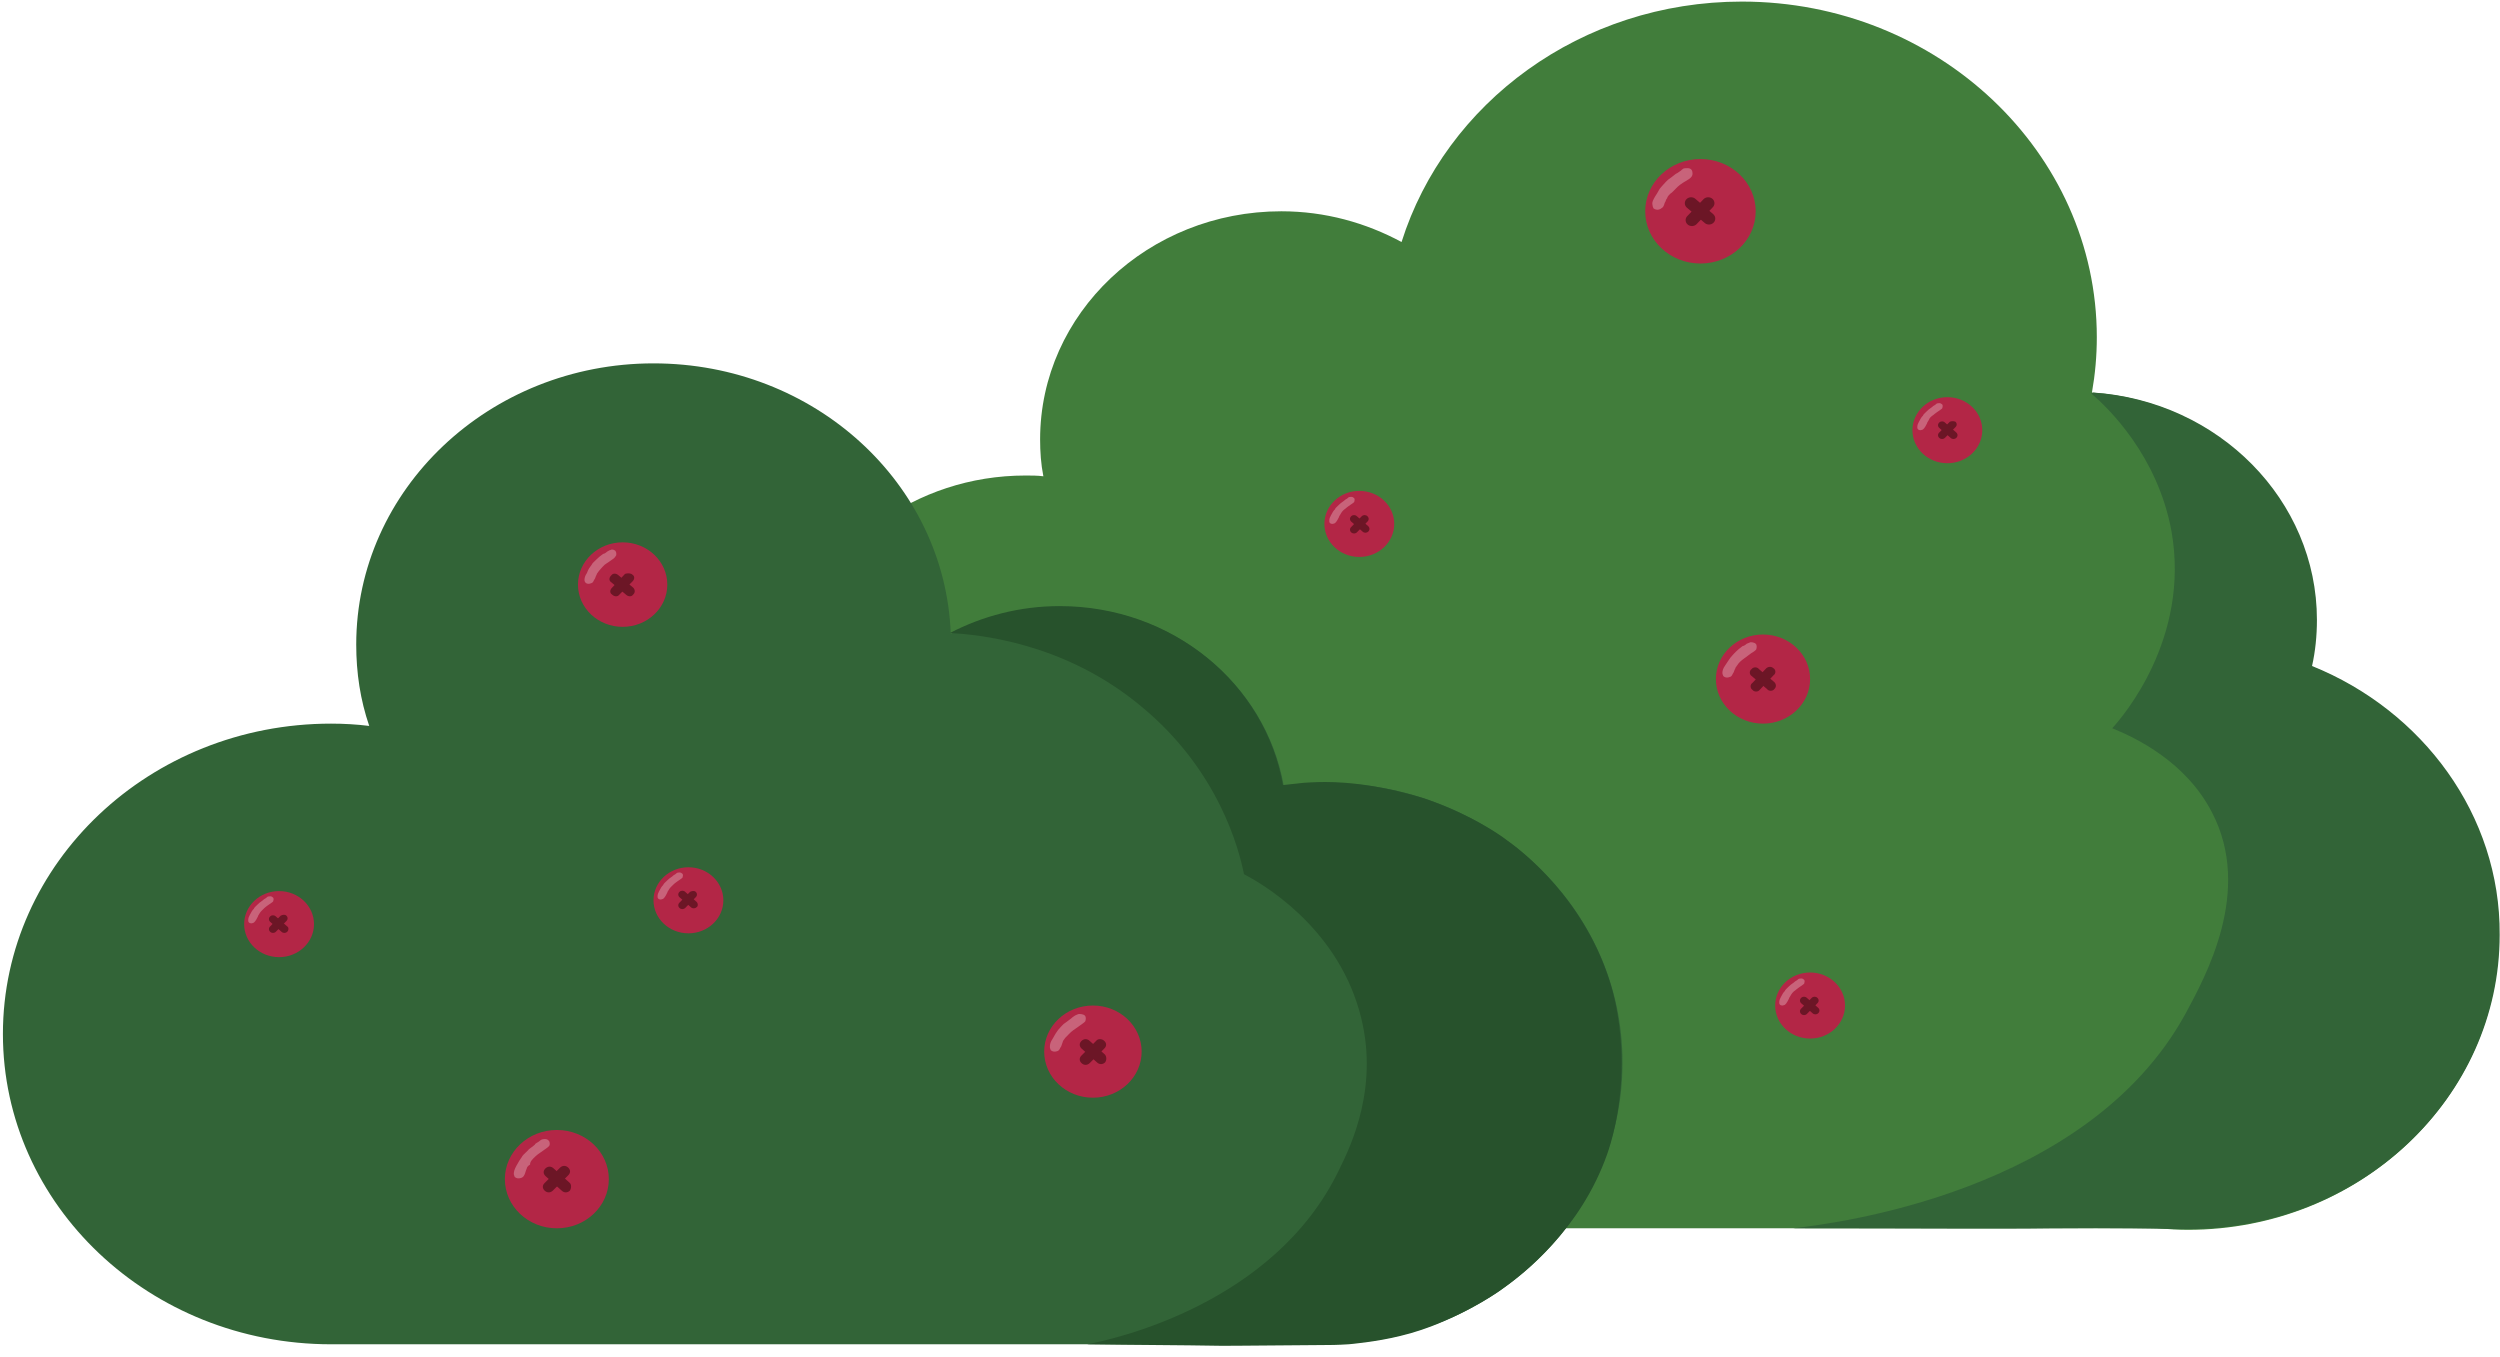 <svg width="175" height="95" viewBox="0 0 175 95" fill="none" xmlns="http://www.w3.org/2000/svg">
<path d="M161.73 46.621C161.957 45.599 162.071 44.524 162.071 43.395C162.071 35.007 155.191 28.071 146.436 27.479C146.663 26.189 146.777 24.898 146.777 23.608C146.777 10.649 135.633 0.111 121.931 0.111C110.674 0.111 101.179 7.208 98.109 16.941C95.607 15.596 92.764 14.79 89.694 14.79C80.37 14.79 72.808 21.941 72.808 30.759C72.808 31.619 72.865 32.48 73.036 33.34C72.638 33.286 72.183 33.286 71.785 33.286C64.053 33.286 57.514 38.233 55.524 44.954C43.755 45.169 34.261 54.31 34.261 65.494C34.261 76.839 43.983 86.088 56.036 86.088C56.661 86.088 57.344 86.034 57.969 85.98H151.041C151.723 86.034 152.406 86.088 153.145 86.088C165.141 86.088 174.92 76.893 174.92 65.494C174.92 57.052 169.519 49.74 161.73 46.621Z" fill="#417D3B"/>
<path d="M161.843 46.621C162.071 45.599 162.185 44.524 162.185 43.395C162.185 35.007 155.305 28.07 146.549 27.479C146.493 27.479 146.436 27.533 146.379 27.533C147.573 28.555 151.041 31.888 152.008 37.211C153.315 44.685 148.596 50.17 147.857 50.976C149.563 51.675 153.031 53.342 154.85 56.891C157.693 62.375 154.395 68.344 152.974 70.978C146.095 83.507 128.356 85.657 125.513 85.98C134.098 85.98 140.182 86.034 143.536 85.98C144.73 85.98 147.914 85.926 152.178 86.034C152.86 86.034 153.145 86.034 153.202 86.034C165.198 86.034 174.977 76.839 174.977 65.44C175.034 57.052 169.576 49.739 161.843 46.621Z" fill="#326437"/>
<path d="M92.821 54.794C91.798 54.794 90.832 54.848 89.865 55.009C88.614 47.912 82.133 42.481 74.23 42.481C71.444 42.481 68.829 43.18 66.554 44.363C66.156 33.824 57.003 25.436 45.745 25.436C34.261 25.436 24.936 34.255 24.936 45.116C24.936 47.105 25.221 48.987 25.846 50.815C24.993 50.708 24.084 50.654 23.174 50.654C10.495 50.654 0.204 60.386 0.204 72.377C0.204 84.367 10.495 94.1 23.174 94.1H23.231H91.912C92.196 94.1 92.48 94.1 92.765 94.1C104.249 94.1 113.574 85.281 113.574 74.42C113.63 63.559 104.306 54.794 92.821 54.794Z" fill="#326437"/>
<path d="M92.764 54.74C92.025 54.74 91.286 54.794 91.286 54.794C90.775 54.848 90.32 54.901 89.808 54.955C88.557 47.858 82.076 42.427 74.173 42.427C71.387 42.427 68.772 43.126 66.497 44.309C68.317 44.416 74.457 44.9 79.915 49.471C85.317 53.934 86.738 59.472 87.079 61.193C88.216 61.784 93.447 64.741 95.152 70.763C96.631 75.925 94.584 80.173 93.731 81.894C89.183 91.357 77.812 93.777 76.106 94.099C79.46 94.153 82.531 94.153 85.544 94.207C85.544 94.207 86.624 94.207 92.651 94.153C92.992 94.153 93.617 94.153 94.413 94.099C94.413 94.099 96.346 93.938 98.052 93.508C101.691 92.647 104.931 90.389 104.931 90.389C106.694 89.153 110.617 86.088 112.493 80.818C112.721 80.173 113.517 77.753 113.517 74.42C113.517 71.785 113.005 69.796 112.834 69.204C111.072 62.967 106.41 59.472 105.5 58.827C104.875 58.343 102.942 57.052 100.099 56.031C100.156 56.031 96.517 54.74 92.764 54.74Z" fill="#27522C"/>
<path d="M43.585 43.879C45.312 43.879 46.712 42.555 46.712 40.922C46.712 39.288 45.312 37.964 43.585 37.964C41.858 37.964 40.458 39.288 40.458 40.922C40.458 42.555 41.858 43.879 43.585 43.879Z" fill="#B32646"/>
<path d="M44.324 41.62C44.21 41.782 43.983 41.782 43.812 41.62L42.789 40.76C42.618 40.653 42.618 40.437 42.789 40.276C42.903 40.115 43.13 40.115 43.301 40.276L44.324 41.136C44.438 41.244 44.495 41.459 44.324 41.62Z" fill="#6C1626"/>
<path d="M44.267 40.223C44.438 40.33 44.438 40.545 44.267 40.707L43.358 41.621C43.244 41.782 43.016 41.782 42.846 41.621C42.675 41.513 42.675 41.298 42.846 41.137L43.755 40.169C43.926 40.115 44.154 40.115 44.267 40.223Z" fill="#6C1626"/>
<path d="M42.334 39.524C42.505 39.416 42.732 39.255 42.959 39.094C43.016 39.04 43.073 38.986 43.13 38.879C43.13 38.879 43.187 38.717 43.073 38.556C42.959 38.449 42.789 38.449 42.732 38.502C42.675 38.502 42.618 38.556 42.505 38.61C42.391 38.717 42.277 38.771 42.22 38.771C41.993 38.932 41.879 39.04 41.766 39.148C41.595 39.309 41.424 39.47 41.424 39.524C41.311 39.685 41.197 39.793 41.083 40.115C40.97 40.277 40.913 40.438 40.913 40.599C40.913 40.707 40.97 40.761 40.97 40.761C41.026 40.868 41.197 40.868 41.197 40.868C41.311 40.868 41.368 40.814 41.424 40.814C41.538 40.761 41.538 40.653 41.652 40.492C41.709 40.331 41.709 40.331 41.766 40.223C41.766 40.169 41.822 40.115 41.936 39.954C41.993 39.9 42.107 39.739 42.334 39.524Z" fill="#C8637A"/>
<path d="M48.19 65.333C49.54 65.333 50.635 64.298 50.635 63.021C50.635 61.744 49.54 60.709 48.19 60.709C46.84 60.709 45.745 61.744 45.745 63.021C45.745 64.298 46.84 65.333 48.19 65.333Z" fill="#B32646"/>
<path d="M48.759 63.505C48.645 63.612 48.474 63.612 48.361 63.505L47.565 62.806C47.451 62.698 47.451 62.537 47.565 62.429C47.678 62.322 47.849 62.322 47.963 62.429L48.759 63.128C48.872 63.236 48.872 63.451 48.759 63.505Z" fill="#6C1626"/>
<path d="M48.702 62.429C48.816 62.537 48.816 62.698 48.702 62.806L47.963 63.559C47.849 63.666 47.678 63.666 47.565 63.559C47.451 63.451 47.451 63.29 47.565 63.182L48.304 62.429C48.417 62.376 48.588 62.322 48.702 62.429Z" fill="#6C1626"/>
<path d="M47.167 61.891C47.28 61.784 47.451 61.676 47.678 61.515C47.735 61.461 47.792 61.461 47.792 61.354C47.792 61.354 47.849 61.192 47.735 61.139C47.622 61.031 47.508 61.085 47.451 61.085C47.394 61.085 47.337 61.139 47.28 61.192C47.167 61.246 47.11 61.3 47.053 61.354C46.883 61.461 46.769 61.569 46.712 61.623C46.541 61.784 46.428 61.891 46.428 61.945C46.314 62.053 46.257 62.16 46.143 62.375C46.087 62.483 46.03 62.59 46.03 62.752C46.03 62.806 46.03 62.859 46.087 62.913C46.143 62.967 46.257 62.967 46.257 62.967C46.314 62.967 46.428 62.913 46.428 62.913C46.484 62.859 46.541 62.806 46.598 62.698C46.655 62.59 46.655 62.59 46.712 62.483C46.712 62.429 46.769 62.375 46.826 62.268C46.883 62.16 46.996 62.053 47.167 61.891Z" fill="#C8637A"/>
<path d="M76.504 76.839C78.388 76.839 79.915 75.395 79.915 73.613C79.915 71.831 78.388 70.387 76.504 70.387C74.62 70.387 73.093 71.831 73.093 73.613C73.093 75.395 74.62 76.839 76.504 76.839Z" fill="#B32646"/>
<path d="M77.357 74.366C77.186 74.528 76.959 74.528 76.788 74.366L75.708 73.398C75.537 73.237 75.537 73.022 75.708 72.861C75.879 72.699 76.106 72.699 76.276 72.861L77.357 73.829C77.471 73.99 77.471 74.205 77.357 74.366Z" fill="#6C1626"/>
<path d="M77.3 72.861C77.471 73.022 77.471 73.237 77.3 73.398L76.276 74.42C76.106 74.581 75.879 74.581 75.708 74.42C75.537 74.259 75.537 74.044 75.708 73.882L76.731 72.861C76.845 72.699 77.129 72.699 77.3 72.861Z" fill="#6C1626"/>
<path d="M75.139 72.108C75.31 72 75.594 71.785 75.822 71.624C75.879 71.57 75.992 71.516 75.992 71.409C75.992 71.409 76.049 71.194 75.935 71.086C75.822 70.979 75.594 70.979 75.537 70.979C75.481 70.979 75.367 71.032 75.253 71.086C75.083 71.194 75.026 71.248 74.969 71.301C74.741 71.463 74.628 71.57 74.457 71.678C74.23 71.893 74.116 72.054 74.059 72.108C73.945 72.269 73.832 72.43 73.661 72.753C73.547 72.914 73.491 73.076 73.491 73.291C73.491 73.398 73.547 73.452 73.547 73.506C73.661 73.613 73.775 73.613 73.832 73.613C73.945 73.613 74.059 73.56 74.059 73.56C74.173 73.506 74.173 73.398 74.287 73.237C74.344 73.076 74.344 73.076 74.4 72.914C74.4 72.861 74.457 72.807 74.571 72.645C74.741 72.484 74.912 72.269 75.139 72.108Z" fill="#C8637A"/>
<path d="M38.98 85.981C40.989 85.981 42.618 84.44 42.618 82.539C42.618 80.639 40.989 79.098 38.98 79.098C36.97 79.098 35.341 80.639 35.341 82.539C35.341 84.44 36.97 85.981 38.98 85.981Z" fill="#B32646"/>
<path d="M39.889 83.346C39.719 83.507 39.491 83.507 39.321 83.346L38.184 82.324C38.013 82.163 38.013 81.948 38.184 81.787C38.354 81.625 38.582 81.625 38.752 81.787L39.889 82.808C40.003 82.916 40.003 83.185 39.889 83.346Z" fill="#6C1626"/>
<path d="M39.776 81.733C39.946 81.894 39.946 82.109 39.776 82.27L38.695 83.346C38.525 83.507 38.297 83.507 38.127 83.346C37.956 83.184 37.956 82.969 38.127 82.808L39.207 81.733C39.378 81.571 39.605 81.571 39.776 81.733Z" fill="#6C1626"/>
<path d="M37.501 80.926C37.672 80.765 37.956 80.603 38.24 80.388C38.297 80.335 38.411 80.281 38.468 80.173C38.468 80.173 38.525 79.958 38.411 79.851C38.297 79.689 38.07 79.743 38.013 79.743C37.956 79.743 37.843 79.797 37.729 79.904C37.558 80.012 37.445 80.066 37.445 80.12C37.217 80.335 37.047 80.388 36.933 80.55C36.706 80.765 36.535 80.926 36.535 80.98C36.421 81.141 36.307 81.302 36.137 81.625C36.023 81.84 35.966 82.001 35.966 82.163C35.966 82.27 36.023 82.324 36.023 82.378C36.137 82.485 36.251 82.485 36.307 82.485C36.421 82.485 36.535 82.432 36.535 82.432C36.649 82.378 36.706 82.27 36.762 82.109C36.819 81.948 36.819 81.894 36.876 81.786C36.876 81.733 36.933 81.625 37.103 81.518C37.103 81.302 37.274 81.141 37.501 80.926Z" fill="#C8637A"/>
<path d="M19.535 67C20.885 67 21.98 65.965 21.98 64.688C21.98 63.411 20.885 62.376 19.535 62.376C18.185 62.376 17.09 63.411 17.09 64.688C17.09 65.965 18.185 67 19.535 67Z" fill="#B32646"/>
<path d="M20.104 65.225C19.99 65.333 19.82 65.333 19.706 65.225L18.91 64.526C18.796 64.418 18.796 64.257 18.91 64.15C19.023 64.042 19.194 64.042 19.308 64.15L20.104 64.849C20.218 64.903 20.218 65.118 20.104 65.225Z" fill="#6C1626"/>
<path d="M20.047 64.096C20.161 64.204 20.161 64.365 20.047 64.472L19.308 65.225C19.194 65.333 19.023 65.333 18.91 65.225C18.796 65.118 18.796 64.956 18.91 64.849L19.649 64.096C19.763 64.042 19.933 63.989 20.047 64.096Z" fill="#6C1626"/>
<path d="M18.512 63.559C18.625 63.451 18.796 63.344 19.023 63.182C19.08 63.129 19.137 63.129 19.137 63.021C19.137 63.021 19.194 62.86 19.08 62.806C18.967 62.698 18.853 62.752 18.796 62.752C18.739 62.752 18.682 62.806 18.625 62.86C18.512 62.913 18.455 62.967 18.398 63.021C18.228 63.129 18.114 63.236 18.057 63.29C17.886 63.451 17.773 63.559 17.773 63.612C17.659 63.72 17.602 63.828 17.488 64.043C17.432 64.15 17.375 64.258 17.375 64.419C17.375 64.473 17.375 64.526 17.432 64.58C17.488 64.634 17.602 64.634 17.602 64.634C17.659 64.634 17.773 64.58 17.773 64.58C17.83 64.526 17.886 64.473 17.943 64.365C18 64.258 18 64.258 18.057 64.15C18.057 64.096 18.114 64.043 18.171 63.935C18.228 63.828 18.341 63.72 18.512 63.559Z" fill="#C8637A"/>
<path d="M95.152 38.986C96.503 38.986 97.597 37.951 97.597 36.674C97.597 35.397 96.503 34.362 95.152 34.362C93.802 34.362 92.708 35.397 92.708 36.674C92.708 37.951 93.802 38.986 95.152 38.986Z" fill="#B32646"/>
<path d="M95.778 37.211C95.664 37.319 95.493 37.319 95.38 37.211L94.584 36.512C94.47 36.405 94.47 36.243 94.584 36.136C94.698 36.028 94.868 36.028 94.982 36.136L95.778 36.835C95.891 36.942 95.891 37.104 95.778 37.211Z" fill="#6C1626"/>
<path d="M95.721 36.136C95.835 36.243 95.835 36.405 95.721 36.512L94.982 37.265C94.868 37.373 94.698 37.373 94.584 37.265C94.47 37.157 94.47 36.996 94.584 36.889L95.323 36.136C95.437 36.028 95.607 36.028 95.721 36.136Z" fill="#6C1626"/>
<path d="M94.186 35.599C94.3 35.491 94.47 35.384 94.698 35.222C94.754 35.169 94.811 35.169 94.811 35.061C94.811 35.061 94.868 34.9 94.754 34.846C94.641 34.739 94.527 34.792 94.47 34.792C94.413 34.792 94.356 34.846 94.3 34.9C94.186 34.954 94.129 35.007 94.072 35.061C93.902 35.169 93.788 35.276 93.731 35.33C93.561 35.491 93.447 35.599 93.447 35.653C93.333 35.76 93.276 35.868 93.162 36.083C93.106 36.19 93.049 36.298 93.049 36.459C93.049 36.513 93.049 36.567 93.106 36.62C93.162 36.674 93.276 36.674 93.276 36.674C93.333 36.674 93.447 36.62 93.447 36.62C93.504 36.567 93.561 36.513 93.617 36.405C93.674 36.298 93.674 36.298 93.731 36.19C93.731 36.136 93.788 36.083 93.845 35.975C93.902 35.868 94.015 35.706 94.186 35.599Z" fill="#C8637A"/>
<path d="M123.409 50.654C125.231 50.654 126.707 49.257 126.707 47.535C126.707 45.813 125.231 44.416 123.409 44.416C121.588 44.416 120.112 45.813 120.112 47.535C120.112 49.257 121.588 50.654 123.409 50.654Z" fill="#B32646"/>
<path d="M124.205 48.234C124.092 48.395 123.807 48.395 123.694 48.234L122.613 47.32C122.443 47.212 122.443 46.944 122.613 46.836C122.727 46.675 123.011 46.675 123.125 46.836L124.205 47.75C124.319 47.858 124.376 48.073 124.205 48.234Z" fill="#6C1626"/>
<path d="M124.149 46.782C124.319 46.89 124.319 47.159 124.149 47.267L123.182 48.288C123.068 48.449 122.784 48.449 122.67 48.288C122.5 48.181 122.5 47.912 122.67 47.804L123.637 46.782C123.751 46.675 123.978 46.621 124.149 46.782Z" fill="#6C1626"/>
<path d="M122.102 46.083C122.272 45.976 122.5 45.761 122.784 45.599C122.841 45.546 122.955 45.492 122.955 45.384C122.955 45.384 123.011 45.169 122.898 45.062C122.784 44.954 122.557 44.954 122.557 44.954C122.5 44.954 122.443 45.008 122.272 45.062C122.159 45.169 122.045 45.223 121.988 45.223C121.761 45.384 121.647 45.492 121.533 45.599C121.306 45.815 121.192 45.976 121.135 46.03C121.022 46.191 120.908 46.352 120.737 46.621C120.624 46.782 120.567 46.944 120.567 47.105C120.567 47.213 120.624 47.266 120.624 47.32C120.737 47.428 120.851 47.428 120.908 47.428C121.022 47.428 121.078 47.374 121.135 47.374C121.249 47.32 121.249 47.213 121.363 47.051C121.419 46.89 121.419 46.89 121.476 46.782C121.476 46.729 121.533 46.675 121.647 46.514C121.704 46.406 121.874 46.245 122.102 46.083Z" fill="#C8637A"/>
<path d="M136.316 32.426C137.666 32.426 138.76 31.391 138.76 30.114C138.76 28.837 137.666 27.802 136.316 27.802C134.965 27.802 133.871 28.837 133.871 30.114C133.871 31.391 134.965 32.426 136.316 32.426Z" fill="#B32646"/>
<path d="M136.941 30.651C136.827 30.759 136.657 30.759 136.543 30.651L135.747 29.952C135.633 29.845 135.633 29.683 135.747 29.576C135.861 29.468 136.031 29.468 136.145 29.576L136.941 30.275C137.055 30.382 137.055 30.544 136.941 30.651Z" fill="#6C1626"/>
<path d="M136.884 29.523C136.998 29.63 136.998 29.792 136.884 29.899L136.145 30.652C136.031 30.759 135.861 30.759 135.747 30.652C135.633 30.544 135.633 30.383 135.747 30.276L136.486 29.523C136.6 29.469 136.77 29.469 136.884 29.523Z" fill="#6C1626"/>
<path d="M135.349 29.039C135.463 28.931 135.633 28.824 135.861 28.663C135.918 28.609 135.974 28.609 135.974 28.501C135.974 28.501 136.031 28.34 135.918 28.286C135.804 28.179 135.69 28.232 135.633 28.232C135.576 28.232 135.52 28.286 135.463 28.34C135.349 28.394 135.292 28.448 135.235 28.501C135.065 28.609 134.951 28.716 134.894 28.77C134.724 28.931 134.61 29.039 134.61 29.093C134.496 29.2 134.439 29.308 134.326 29.523C134.269 29.63 134.212 29.738 134.212 29.899C134.212 29.953 134.212 30.007 134.269 30.061C134.326 30.114 134.439 30.114 134.439 30.114C134.496 30.114 134.61 30.061 134.61 30.061C134.667 30.007 134.724 29.953 134.78 29.846C134.837 29.738 134.837 29.738 134.894 29.63C134.894 29.577 134.951 29.523 135.008 29.415C135.065 29.254 135.178 29.146 135.349 29.039Z" fill="#C8637A"/>
<path d="M126.707 72.699C128.057 72.699 129.152 71.664 129.152 70.387C129.152 69.11 128.057 68.075 126.707 68.075C125.357 68.075 124.262 69.11 124.262 70.387C124.262 71.664 125.357 72.699 126.707 72.699Z" fill="#B32646"/>
<path d="M127.276 70.925C127.162 71.033 126.991 71.033 126.878 70.925L126.082 70.226C125.968 70.118 125.968 69.957 126.082 69.85C126.195 69.742 126.366 69.742 126.48 69.85L127.276 70.549C127.389 70.656 127.389 70.817 127.276 70.925Z" fill="#6C1626"/>
<path d="M127.219 69.85C127.333 69.957 127.333 70.118 127.219 70.226L126.48 70.979C126.366 71.086 126.195 71.086 126.082 70.979C125.968 70.871 125.968 70.71 126.082 70.602L126.821 69.85C126.935 69.742 127.105 69.742 127.219 69.85Z" fill="#6C1626"/>
<path d="M125.684 69.312C125.797 69.204 125.968 69.097 126.195 68.936C126.252 68.882 126.309 68.882 126.309 68.774C126.309 68.774 126.366 68.613 126.252 68.559C126.139 68.452 126.025 68.505 125.968 68.505C125.911 68.505 125.854 68.559 125.797 68.613C125.684 68.667 125.627 68.721 125.57 68.774C125.399 68.882 125.286 68.989 125.229 69.043C125.058 69.204 124.945 69.312 124.945 69.366C124.831 69.473 124.774 69.581 124.66 69.796C124.603 69.903 124.547 70.011 124.547 70.172C124.547 70.226 124.547 70.28 124.603 70.334C124.66 70.387 124.774 70.387 124.774 70.387C124.831 70.387 124.945 70.334 124.945 70.334C125.001 70.28 125.058 70.226 125.115 70.118C125.172 70.011 125.172 70.011 125.229 69.903C125.229 69.85 125.286 69.796 125.343 69.688C125.399 69.581 125.513 69.419 125.684 69.312Z" fill="#C8637A"/>
<path d="M119.032 18.446C121.167 18.446 122.898 16.809 122.898 14.79C122.898 12.77 121.167 11.133 119.032 11.133C116.896 11.133 115.165 12.77 115.165 14.79C115.165 16.809 116.896 18.446 119.032 18.446Z" fill="#B32646"/>
<path d="M119.941 15.596C119.771 15.758 119.486 15.758 119.316 15.596L118.065 14.521C117.894 14.36 117.894 14.091 118.065 13.93C118.236 13.768 118.52 13.768 118.69 13.93L119.941 15.005C120.112 15.166 120.112 15.435 119.941 15.596Z" fill="#6C1626"/>
<path d="M119.884 13.93C120.055 14.091 120.055 14.36 119.884 14.521L118.747 15.704C118.577 15.865 118.292 15.865 118.122 15.704C117.951 15.543 117.951 15.274 118.122 15.113L119.259 13.93C119.43 13.768 119.714 13.768 119.884 13.93Z" fill="#6C1626"/>
<path d="M117.44 13.069C117.61 12.908 117.951 12.693 118.236 12.531C118.292 12.477 118.406 12.424 118.463 12.262C118.463 12.262 118.52 12.047 118.406 11.886C118.292 11.725 118.008 11.778 117.951 11.778C117.838 11.778 117.781 11.832 117.667 11.94C117.496 12.047 117.383 12.155 117.326 12.155C117.042 12.37 116.928 12.477 116.757 12.585C116.53 12.8 116.359 13.015 116.303 13.069C116.132 13.23 116.075 13.445 115.848 13.768C115.734 13.983 115.62 14.144 115.677 14.359C115.677 14.467 115.734 14.521 115.734 14.575C115.848 14.682 116.018 14.682 116.018 14.682C116.132 14.682 116.246 14.628 116.303 14.575C116.416 14.521 116.473 14.413 116.53 14.198C116.644 14.037 116.587 13.983 116.7 13.876C116.7 13.822 116.757 13.714 116.928 13.553C117.042 13.499 117.212 13.284 117.44 13.069Z" fill="#C8637A"/>
</svg>
